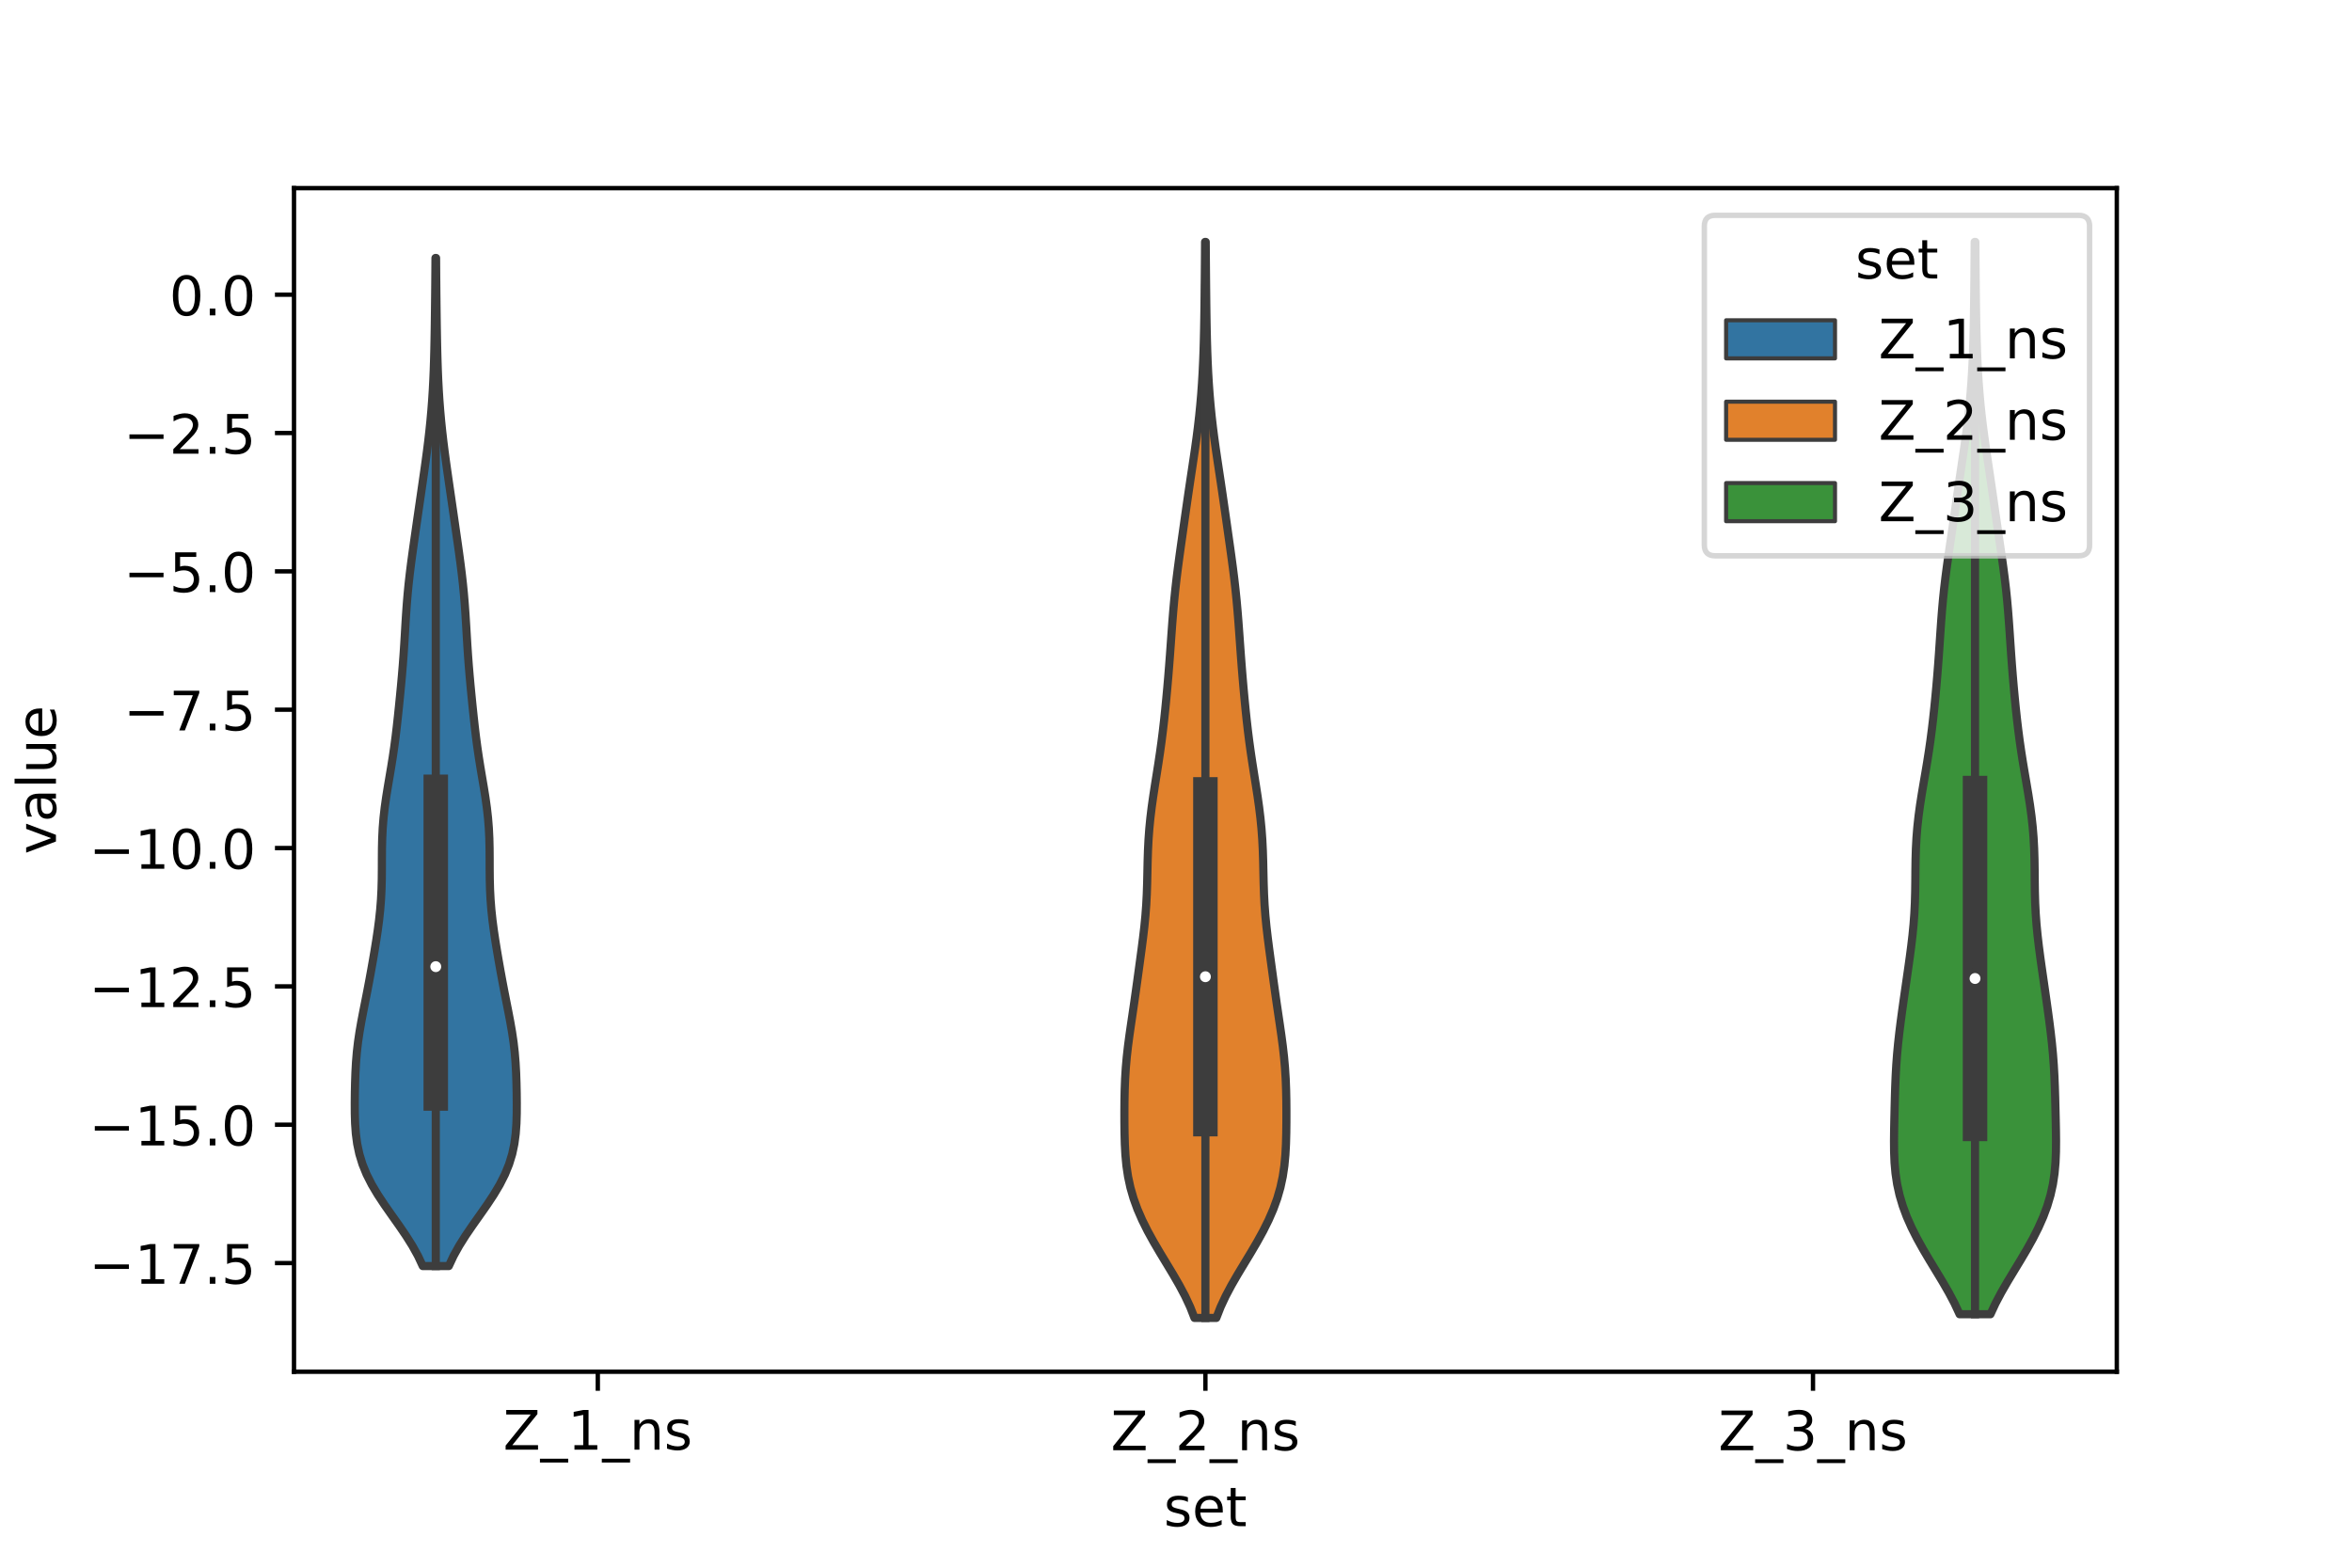<?xml version="1.0" encoding="utf-8" standalone="no"?>
<!DOCTYPE svg PUBLIC "-//W3C//DTD SVG 1.1//EN"
  "http://www.w3.org/Graphics/SVG/1.1/DTD/svg11.dtd">
<!-- Created with matplotlib (https://matplotlib.org/) -->
<svg height="288pt" version="1.1" viewBox="0 0 432 288" width="432pt" xmlns="http://www.w3.org/2000/svg" xmlns:xlink="http://www.w3.org/1999/xlink">
 <defs>
  <style type="text/css">*{stroke-linecap:butt;stroke-linejoin:round;}</style>
 </defs>
 <g id="figure_1">
  <g id="patch_1">
   <path d="M 0 288 
L 432 288 
L 432 0 
L 0 0 
z
" style="fill:#ffffff;"/>
  </g>
  <g id="axes_1">
   <g id="patch_2">
    <path d="M 54 252 
L 388.8 252 
L 388.8 34.56 
L 54 34.56 
z
" style="fill:#ffffff;"/>
   </g>
   <g id="PolyCollection_1">
    <defs>
     <path d="M 82.432 -55.411 
L 77.648 -55.411 
L 76.772 -57.282 
L 75.732 -59.153 
L 74.554 -61.023 
L 73.276 -62.894 
L 71.952 -64.764 
L 70.64 -66.635 
L 69.402 -68.506 
L 68.289 -70.376 
L 67.34 -72.247 
L 66.577 -74.118 
L 66.004 -75.988 
L 65.607 -77.859 
L 65.359 -79.73 
L 65.224 -81.6 
L 65.168 -83.471 
L 65.16 -85.342 
L 65.179 -87.212 
L 65.219 -89.083 
L 65.284 -90.954 
L 65.388 -92.824 
L 65.543 -94.695 
L 65.759 -96.566 
L 66.036 -98.436 
L 66.362 -100.307 
L 66.72 -102.178 
L 67.09 -104.048 
L 67.458 -105.919 
L 67.814 -107.79 
L 68.157 -109.66 
L 68.488 -111.531 
L 68.806 -113.401 
L 69.109 -115.272 
L 69.388 -117.143 
L 69.632 -119.013 
L 69.832 -120.884 
L 69.979 -122.755 
L 70.074 -124.625 
L 70.123 -126.496 
L 70.14 -128.367 
L 70.144 -130.237 
L 70.157 -132.108 
L 70.201 -133.979 
L 70.292 -135.849 
L 70.442 -137.72 
L 70.652 -139.591 
L 70.914 -141.461 
L 71.213 -143.332 
L 71.53 -145.203 
L 71.845 -147.073 
L 72.143 -148.944 
L 72.416 -150.815 
L 72.663 -152.685 
L 72.885 -154.556 
L 73.091 -156.426 
L 73.287 -158.297 
L 73.474 -160.168 
L 73.655 -162.038 
L 73.824 -163.909 
L 73.98 -165.78 
L 74.12 -167.65 
L 74.244 -169.521 
L 74.358 -171.392 
L 74.468 -173.262 
L 74.585 -175.133 
L 74.717 -177.004 
L 74.873 -178.874 
L 75.056 -180.745 
L 75.267 -182.616 
L 75.501 -184.486 
L 75.753 -186.357 
L 76.015 -188.228 
L 76.283 -190.098 
L 76.552 -191.969 
L 76.822 -193.84 
L 77.093 -195.71 
L 77.365 -197.581 
L 77.636 -199.451 
L 77.905 -201.322 
L 78.166 -203.193 
L 78.417 -205.063 
L 78.652 -206.934 
L 78.867 -208.805 
L 79.06 -210.675 
L 79.228 -212.546 
L 79.372 -214.417 
L 79.492 -216.287 
L 79.59 -218.158 
L 79.668 -220.029 
L 79.729 -221.899 
L 79.778 -223.77 
L 79.817 -225.641 
L 79.849 -227.511 
L 79.877 -229.382 
L 79.901 -231.253 
L 79.922 -233.123 
L 79.942 -234.994 
L 79.959 -236.865 
L 79.973 -238.735 
L 79.986 -240.606 
L 80.094 -240.606 
L 80.094 -240.606 
L 80.107 -238.735 
L 80.121 -236.865 
L 80.138 -234.994 
L 80.158 -233.123 
L 80.179 -231.253 
L 80.203 -229.382 
L 80.231 -227.511 
L 80.263 -225.641 
L 80.302 -223.77 
L 80.351 -221.899 
L 80.412 -220.029 
L 80.49 -218.158 
L 80.588 -216.287 
L 80.708 -214.417 
L 80.852 -212.546 
L 81.02 -210.675 
L 81.213 -208.805 
L 81.428 -206.934 
L 81.663 -205.063 
L 81.914 -203.193 
L 82.175 -201.322 
L 82.444 -199.451 
L 82.715 -197.581 
L 82.987 -195.71 
L 83.258 -193.84 
L 83.528 -191.969 
L 83.797 -190.098 
L 84.065 -188.228 
L 84.327 -186.357 
L 84.579 -184.486 
L 84.813 -182.616 
L 85.024 -180.745 
L 85.207 -178.874 
L 85.363 -177.004 
L 85.495 -175.133 
L 85.612 -173.262 
L 85.722 -171.392 
L 85.836 -169.521 
L 85.96 -167.65 
L 86.1 -165.78 
L 86.256 -163.909 
L 86.425 -162.038 
L 86.606 -160.168 
L 86.793 -158.297 
L 86.989 -156.426 
L 87.195 -154.556 
L 87.417 -152.685 
L 87.664 -150.815 
L 87.937 -148.944 
L 88.235 -147.073 
L 88.55 -145.203 
L 88.867 -143.332 
L 89.166 -141.461 
L 89.428 -139.591 
L 89.638 -137.72 
L 89.788 -135.849 
L 89.879 -133.979 
L 89.923 -132.108 
L 89.936 -130.237 
L 89.94 -128.367 
L 89.957 -126.496 
L 90.006 -124.625 
L 90.101 -122.755 
L 90.248 -120.884 
L 90.448 -119.013 
L 90.692 -117.143 
L 90.971 -115.272 
L 91.274 -113.401 
L 91.592 -111.531 
L 91.923 -109.66 
L 92.266 -107.79 
L 92.622 -105.919 
L 92.99 -104.048 
L 93.36 -102.178 
L 93.718 -100.307 
L 94.044 -98.436 
L 94.321 -96.566 
L 94.537 -94.695 
L 94.692 -92.824 
L 94.796 -90.954 
L 94.861 -89.083 
L 94.901 -87.212 
L 94.92 -85.342 
L 94.912 -83.471 
L 94.856 -81.6 
L 94.721 -79.73 
L 94.473 -77.859 
L 94.076 -75.988 
L 93.503 -74.118 
L 92.74 -72.247 
L 91.791 -70.376 
L 90.678 -68.506 
L 89.44 -66.635 
L 88.128 -64.764 
L 86.804 -62.894 
L 85.526 -61.023 
L 84.348 -59.153 
L 83.308 -57.282 
L 82.432 -55.411 
z
" id="mc7f3b70704" style="stroke:#3d3d3d;stroke-width:1.5;"/>
    </defs>
    <g clip-path="url(#p5040bfa206)">
     <use style="fill:#3274a1;stroke:#3d3d3d;stroke-width:1.5;" x="0" xlink:href="#mc7f3b70704" y="288"/>
    </g>
   </g>
   <g id="PolyCollection_2">
    <defs>
     <path d="M 223.407 -45.884 
L 219.393 -45.884 
L 218.613 -47.88 
L 217.682 -49.877 
L 216.623 -51.874 
L 215.47 -53.87 
L 214.267 -55.867 
L 213.058 -57.864 
L 211.886 -59.86 
L 210.787 -61.857 
L 209.792 -63.854 
L 208.924 -65.851 
L 208.199 -67.847 
L 207.624 -69.844 
L 207.194 -71.841 
L 206.896 -73.837 
L 206.708 -75.834 
L 206.6 -77.831 
L 206.546 -79.827 
L 206.523 -81.824 
L 206.52 -83.821 
L 206.535 -85.818 
L 206.576 -87.814 
L 206.653 -89.811 
L 206.779 -91.808 
L 206.956 -93.804 
L 207.182 -95.801 
L 207.446 -97.798 
L 207.733 -99.794 
L 208.028 -101.791 
L 208.321 -103.788 
L 208.605 -105.784 
L 208.883 -107.781 
L 209.156 -109.778 
L 209.428 -111.775 
L 209.697 -113.771 
L 209.953 -115.768 
L 210.186 -117.765 
L 210.381 -119.761 
L 210.531 -121.758 
L 210.635 -123.755 
L 210.701 -125.751 
L 210.746 -127.748 
L 210.789 -129.745 
L 210.852 -131.741 
L 210.951 -133.738 
L 211.097 -135.735 
L 211.293 -137.732 
L 211.536 -139.728 
L 211.818 -141.725 
L 212.125 -143.722 
L 212.443 -145.718 
L 212.757 -147.715 
L 213.056 -149.712 
L 213.333 -151.708 
L 213.586 -153.705 
L 213.816 -155.702 
L 214.026 -157.699 
L 214.222 -159.695 
L 214.406 -161.692 
L 214.579 -163.689 
L 214.74 -165.685 
L 214.892 -167.682 
L 215.037 -169.679 
L 215.18 -171.675 
L 215.327 -173.672 
L 215.487 -175.669 
L 215.666 -177.665 
L 215.869 -179.662 
L 216.096 -181.659 
L 216.346 -183.656 
L 216.613 -185.652 
L 216.89 -187.649 
L 217.173 -189.646 
L 217.456 -191.642 
L 217.739 -193.639 
L 218.025 -195.636 
L 218.315 -197.632 
L 218.611 -199.629 
L 218.912 -201.626 
L 219.211 -203.622 
L 219.503 -205.619 
L 219.78 -207.616 
L 220.034 -209.613 
L 220.263 -211.609 
L 220.462 -213.606 
L 220.634 -215.603 
L 220.777 -217.599 
L 220.895 -219.596 
L 220.989 -221.593 
L 221.064 -223.589 
L 221.122 -225.586 
L 221.167 -227.583 
L 221.202 -229.58 
L 221.231 -231.576 
L 221.255 -233.573 
L 221.276 -235.57 
L 221.295 -237.566 
L 221.312 -239.563 
L 221.328 -241.56 
L 221.341 -243.556 
L 221.459 -243.556 
L 221.459 -243.556 
L 221.472 -241.56 
L 221.488 -239.563 
L 221.505 -237.566 
L 221.524 -235.57 
L 221.545 -233.573 
L 221.569 -231.576 
L 221.598 -229.58 
L 221.633 -227.583 
L 221.678 -225.586 
L 221.736 -223.589 
L 221.811 -221.593 
L 221.905 -219.596 
L 222.023 -217.599 
L 222.166 -215.603 
L 222.338 -213.606 
L 222.537 -211.609 
L 222.766 -209.613 
L 223.02 -207.616 
L 223.297 -205.619 
L 223.589 -203.622 
L 223.888 -201.626 
L 224.189 -199.629 
L 224.485 -197.632 
L 224.775 -195.636 
L 225.061 -193.639 
L 225.344 -191.642 
L 225.627 -189.646 
L 225.91 -187.649 
L 226.187 -185.652 
L 226.454 -183.656 
L 226.704 -181.659 
L 226.931 -179.662 
L 227.134 -177.665 
L 227.313 -175.669 
L 227.473 -173.672 
L 227.62 -171.675 
L 227.763 -169.679 
L 227.908 -167.682 
L 228.06 -165.685 
L 228.221 -163.689 
L 228.394 -161.692 
L 228.578 -159.695 
L 228.774 -157.699 
L 228.984 -155.702 
L 229.214 -153.705 
L 229.467 -151.708 
L 229.744 -149.712 
L 230.043 -147.715 
L 230.357 -145.718 
L 230.675 -143.722 
L 230.982 -141.725 
L 231.264 -139.728 
L 231.507 -137.732 
L 231.703 -135.735 
L 231.849 -133.738 
L 231.948 -131.741 
L 232.011 -129.745 
L 232.054 -127.748 
L 232.099 -125.751 
L 232.165 -123.755 
L 232.269 -121.758 
L 232.419 -119.761 
L 232.614 -117.765 
L 232.847 -115.768 
L 233.103 -113.771 
L 233.372 -111.775 
L 233.644 -109.778 
L 233.917 -107.781 
L 234.195 -105.784 
L 234.479 -103.788 
L 234.772 -101.791 
L 235.067 -99.794 
L 235.354 -97.798 
L 235.618 -95.801 
L 235.844 -93.804 
L 236.021 -91.808 
L 236.147 -89.811 
L 236.224 -87.814 
L 236.265 -85.818 
L 236.28 -83.821 
L 236.277 -81.824 
L 236.254 -79.827 
L 236.2 -77.831 
L 236.092 -75.834 
L 235.904 -73.837 
L 235.606 -71.841 
L 235.176 -69.844 
L 234.601 -67.847 
L 233.876 -65.851 
L 233.008 -63.854 
L 232.013 -61.857 
L 230.914 -59.86 
L 229.742 -57.864 
L 228.533 -55.867 
L 227.33 -53.87 
L 226.177 -51.874 
L 225.118 -49.877 
L 224.187 -47.88 
L 223.407 -45.884 
z
" id="m4fd976c4d1" style="stroke:#3d3d3d;stroke-width:1.5;"/>
    </defs>
    <g clip-path="url(#p5040bfa206)">
     <use style="fill:#e1812c;stroke:#3d3d3d;stroke-width:1.5;" x="0" xlink:href="#m4fd976c4d1" y="288"/>
    </g>
   </g>
   <g id="PolyCollection_3">
    <defs>
     <path d="M 365.591 -46.559 
L 359.929 -46.559 
L 359.002 -48.549 
L 357.949 -50.539 
L 356.802 -52.529 
L 355.602 -54.519 
L 354.393 -56.508 
L 353.218 -58.498 
L 352.112 -60.488 
L 351.107 -62.478 
L 350.226 -64.468 
L 349.486 -66.458 
L 348.896 -68.447 
L 348.457 -70.437 
L 348.158 -72.427 
L 347.979 -74.417 
L 347.897 -76.407 
L 347.88 -78.397 
L 347.902 -80.386 
L 347.942 -82.376 
L 347.989 -84.366 
L 348.04 -86.356 
L 348.101 -88.346 
L 348.183 -90.336 
L 348.295 -92.326 
L 348.445 -94.315 
L 348.633 -96.305 
L 348.855 -98.295 
L 349.104 -100.285 
L 349.371 -102.275 
L 349.649 -104.265 
L 349.934 -106.254 
L 350.221 -108.244 
L 350.506 -110.234 
L 350.784 -112.224 
L 351.044 -114.214 
L 351.277 -116.204 
L 351.47 -118.193 
L 351.616 -120.183 
L 351.714 -122.173 
L 351.769 -124.163 
L 351.795 -126.153 
L 351.812 -128.143 
L 351.841 -130.133 
L 351.902 -132.122 
L 352.009 -134.112 
L 352.171 -136.102 
L 352.391 -138.092 
L 352.661 -140.082 
L 352.971 -142.072 
L 353.304 -144.061 
L 353.645 -146.051 
L 353.977 -148.041 
L 354.289 -150.031 
L 354.576 -152.021 
L 354.834 -154.011 
L 355.069 -156 
L 355.283 -157.99 
L 355.48 -159.98 
L 355.664 -161.97 
L 355.834 -163.96 
L 355.991 -165.95 
L 356.136 -167.94 
L 356.272 -169.929 
L 356.406 -171.919 
L 356.546 -173.909 
L 356.701 -175.899 
L 356.878 -177.889 
L 357.084 -179.879 
L 357.32 -181.868 
L 357.581 -183.858 
L 357.861 -185.848 
L 358.152 -187.838 
L 358.446 -189.828 
L 358.737 -191.818 
L 359.024 -193.807 
L 359.309 -195.797 
L 359.596 -197.787 
L 359.886 -199.777 
L 360.181 -201.767 
L 360.477 -203.757 
L 360.768 -205.746 
L 361.047 -207.736 
L 361.308 -209.726 
L 361.545 -211.716 
L 361.755 -213.706 
L 361.936 -215.696 
L 362.09 -217.686 
L 362.216 -219.675 
L 362.319 -221.665 
L 362.4 -223.655 
L 362.463 -225.645 
L 362.513 -227.635 
L 362.551 -229.625 
L 362.583 -231.614 
L 362.609 -233.604 
L 362.631 -235.594 
L 362.651 -237.584 
L 362.668 -239.574 
L 362.684 -241.564 
L 362.698 -243.553 
L 362.822 -243.553 
L 362.822 -243.553 
L 362.836 -241.564 
L 362.852 -239.574 
L 362.869 -237.584 
L 362.889 -235.594 
L 362.911 -233.604 
L 362.937 -231.614 
L 362.969 -229.625 
L 363.007 -227.635 
L 363.057 -225.645 
L 363.12 -223.655 
L 363.201 -221.665 
L 363.304 -219.675 
L 363.43 -217.686 
L 363.584 -215.696 
L 363.765 -213.706 
L 363.975 -211.716 
L 364.212 -209.726 
L 364.473 -207.736 
L 364.752 -205.746 
L 365.043 -203.757 
L 365.339 -201.767 
L 365.634 -199.777 
L 365.924 -197.787 
L 366.211 -195.797 
L 366.496 -193.807 
L 366.783 -191.818 
L 367.074 -189.828 
L 367.368 -187.838 
L 367.659 -185.848 
L 367.939 -183.858 
L 368.2 -181.868 
L 368.436 -179.879 
L 368.642 -177.889 
L 368.819 -175.899 
L 368.974 -173.909 
L 369.114 -171.919 
L 369.248 -169.929 
L 369.384 -167.94 
L 369.529 -165.95 
L 369.686 -163.96 
L 369.856 -161.97 
L 370.04 -159.98 
L 370.237 -157.99 
L 370.451 -156 
L 370.686 -154.011 
L 370.944 -152.021 
L 371.231 -150.031 
L 371.543 -148.041 
L 371.875 -146.051 
L 372.216 -144.061 
L 372.549 -142.072 
L 372.859 -140.082 
L 373.129 -138.092 
L 373.349 -136.102 
L 373.511 -134.112 
L 373.618 -132.122 
L 373.679 -130.133 
L 373.708 -128.143 
L 373.725 -126.153 
L 373.751 -124.163 
L 373.806 -122.173 
L 373.904 -120.183 
L 374.05 -118.193 
L 374.243 -116.204 
L 374.476 -114.214 
L 374.736 -112.224 
L 375.014 -110.234 
L 375.299 -108.244 
L 375.586 -106.254 
L 375.871 -104.265 
L 376.149 -102.275 
L 376.416 -100.285 
L 376.665 -98.295 
L 376.887 -96.305 
L 377.075 -94.315 
L 377.225 -92.326 
L 377.337 -90.336 
L 377.419 -88.346 
L 377.48 -86.356 
L 377.531 -84.366 
L 377.578 -82.376 
L 377.618 -80.386 
L 377.64 -78.397 
L 377.623 -76.407 
L 377.541 -74.417 
L 377.362 -72.427 
L 377.063 -70.437 
L 376.624 -68.447 
L 376.034 -66.458 
L 375.294 -64.468 
L 374.413 -62.478 
L 373.408 -60.488 
L 372.302 -58.498 
L 371.127 -56.508 
L 369.918 -54.519 
L 368.718 -52.529 
L 367.571 -50.539 
L 366.518 -48.549 
L 365.591 -46.559 
z
" id="me916673499" style="stroke:#3d3d3d;stroke-width:1.5;"/>
    </defs>
    <g clip-path="url(#p5040bfa206)">
     <use style="fill:#3a923a;stroke:#3d3d3d;stroke-width:1.5;" x="0" xlink:href="#me916673499" y="288"/>
    </g>
   </g>
   <g id="patch_3">
    <path clip-path="url(#p5040bfa206)" d="M 109.8 54.136 
L 109.8 54.136 
L 109.8 54.136 
L 109.8 54.136 
z
" style="fill:#3274a1;stroke:#3d3d3d;stroke-linejoin:miter;stroke-width:0.75;"/>
   </g>
   <g id="patch_4">
    <path clip-path="url(#p5040bfa206)" d="M 109.8 54.136 
L 109.8 54.136 
L 109.8 54.136 
L 109.8 54.136 
z
" style="fill:#e1812c;stroke:#3d3d3d;stroke-linejoin:miter;stroke-width:0.75;"/>
   </g>
   <g id="patch_5">
    <path clip-path="url(#p5040bfa206)" d="M 109.8 54.136 
L 109.8 54.136 
L 109.8 54.136 
L 109.8 54.136 
z
" style="fill:#3a923a;stroke:#3d3d3d;stroke-linejoin:miter;stroke-width:0.75;"/>
   </g>
   <g id="matplotlib.axis_1">
    <g id="xtick_1">
     <g id="line2d_1">
      <defs>
       <path d="M 0 0 
L 0 3.5 
" id="m8f9d835651" style="stroke:#000000;stroke-width:0.8;"/>
      </defs>
      <g>
       <use style="stroke:#000000;stroke-width:0.8;" x="109.8" xlink:href="#m8f9d835651" y="252"/>
      </g>
     </g>
     <g id="text_1">
      <!-- Z_1_ns -->
      <g transform="translate(92.42 266.32)scale(0.1 -0.1)">
       <defs>
        <path d="M 5.609 72.906 
L 62.891 72.906 
L 62.891 65.375 
L 16.797 8.297 
L 64.016 8.297 
L 64.016 0 
L 4.5 0 
L 4.5 7.516 
L 50.594 64.594 
L 5.609 64.594 
z
" id="DejaVuSans-90"/>
        <path d="M 50.984 -16.609 
L 50.984 -23.578 
L -0.984 -23.578 
L -0.984 -16.609 
z
" id="DejaVuSans-95"/>
        <path d="M 12.406 8.297 
L 28.516 8.297 
L 28.516 63.922 
L 10.984 60.406 
L 10.984 69.391 
L 28.422 72.906 
L 38.281 72.906 
L 38.281 8.297 
L 54.391 8.297 
L 54.391 0 
L 12.406 0 
z
" id="DejaVuSans-49"/>
        <path d="M 54.891 33.016 
L 54.891 0 
L 45.906 0 
L 45.906 32.719 
Q 45.906 40.484 42.875 44.328 
Q 39.844 48.188 33.797 48.188 
Q 26.516 48.188 22.312 43.547 
Q 18.109 38.922 18.109 30.906 
L 18.109 0 
L 9.078 0 
L 9.078 54.688 
L 18.109 54.688 
L 18.109 46.188 
Q 21.344 51.125 25.703 53.562 
Q 30.078 56 35.797 56 
Q 45.219 56 50.047 50.172 
Q 54.891 44.344 54.891 33.016 
z
" id="DejaVuSans-110"/>
        <path d="M 44.281 53.078 
L 44.281 44.578 
Q 40.484 46.531 36.375 47.5 
Q 32.281 48.484 27.875 48.484 
Q 21.188 48.484 17.844 46.438 
Q 14.5 44.391 14.5 40.281 
Q 14.5 37.156 16.891 35.375 
Q 19.281 33.594 26.516 31.984 
L 29.594 31.297 
Q 39.156 29.25 43.188 25.516 
Q 47.219 21.781 47.219 15.094 
Q 47.219 7.469 41.188 3.016 
Q 35.156 -1.422 24.609 -1.422 
Q 20.219 -1.422 15.453 -0.562 
Q 10.688 0.297 5.422 2 
L 5.422 11.281 
Q 10.406 8.688 15.234 7.391 
Q 20.062 6.109 24.812 6.109 
Q 31.156 6.109 34.562 8.281 
Q 37.984 10.453 37.984 14.406 
Q 37.984 18.062 35.516 20.016 
Q 33.062 21.969 24.703 23.781 
L 21.578 24.516 
Q 13.234 26.266 9.516 29.906 
Q 5.812 33.547 5.812 39.891 
Q 5.812 47.609 11.281 51.797 
Q 16.75 56 26.812 56 
Q 31.781 56 36.172 55.266 
Q 40.578 54.547 44.281 53.078 
z
" id="DejaVuSans-115"/>
       </defs>
       <use xlink:href="#DejaVuSans-90"/>
       <use x="68.506" xlink:href="#DejaVuSans-95"/>
       <use x="118.506" xlink:href="#DejaVuSans-49"/>
       <use x="182.129" xlink:href="#DejaVuSans-95"/>
       <use x="232.129" xlink:href="#DejaVuSans-110"/>
       <use x="295.508" xlink:href="#DejaVuSans-115"/>
      </g>
     </g>
    </g>
    <g id="xtick_2">
     <g id="line2d_2">
      <g>
       <use style="stroke:#000000;stroke-width:0.8;" x="221.4" xlink:href="#m8f9d835651" y="252"/>
      </g>
     </g>
     <g id="text_2">
      <!-- Z_2_ns -->
      <g transform="translate(204.02 266.422)scale(0.1 -0.1)">
       <defs>
        <path d="M 19.188 8.297 
L 53.609 8.297 
L 53.609 0 
L 7.328 0 
L 7.328 8.297 
Q 12.938 14.109 22.625 23.891 
Q 32.328 33.688 34.812 36.531 
Q 39.547 41.844 41.422 45.531 
Q 43.312 49.219 43.312 52.781 
Q 43.312 58.594 39.234 62.25 
Q 35.156 65.922 28.609 65.922 
Q 23.969 65.922 18.812 64.312 
Q 13.672 62.703 7.812 59.422 
L 7.812 69.391 
Q 13.766 71.781 18.938 73 
Q 24.125 74.219 28.422 74.219 
Q 39.75 74.219 46.484 68.547 
Q 53.219 62.891 53.219 53.422 
Q 53.219 48.922 51.531 44.891 
Q 49.859 40.875 45.406 35.406 
Q 44.188 33.984 37.641 27.219 
Q 31.109 20.453 19.188 8.297 
z
" id="DejaVuSans-50"/>
       </defs>
       <use xlink:href="#DejaVuSans-90"/>
       <use x="68.506" xlink:href="#DejaVuSans-95"/>
       <use x="118.506" xlink:href="#DejaVuSans-50"/>
       <use x="182.129" xlink:href="#DejaVuSans-95"/>
       <use x="232.129" xlink:href="#DejaVuSans-110"/>
       <use x="295.508" xlink:href="#DejaVuSans-115"/>
      </g>
     </g>
    </g>
    <g id="xtick_3">
     <g id="line2d_3">
      <g>
       <use style="stroke:#000000;stroke-width:0.8;" x="333" xlink:href="#m8f9d835651" y="252"/>
      </g>
     </g>
     <g id="text_3">
      <!-- Z_3_ns -->
      <g transform="translate(315.62 266.422)scale(0.1 -0.1)">
       <defs>
        <path d="M 40.578 39.312 
Q 47.656 37.797 51.625 33 
Q 55.609 28.219 55.609 21.188 
Q 55.609 10.406 48.188 4.484 
Q 40.766 -1.422 27.094 -1.422 
Q 22.516 -1.422 17.656 -0.516 
Q 12.797 0.391 7.625 2.203 
L 7.625 11.719 
Q 11.719 9.328 16.594 8.109 
Q 21.484 6.891 26.812 6.891 
Q 36.078 6.891 40.938 10.547 
Q 45.797 14.203 45.797 21.188 
Q 45.797 27.641 41.281 31.266 
Q 36.766 34.906 28.719 34.906 
L 20.219 34.906 
L 20.219 43.016 
L 29.109 43.016 
Q 36.375 43.016 40.234 45.922 
Q 44.094 48.828 44.094 54.297 
Q 44.094 59.906 40.109 62.906 
Q 36.141 65.922 28.719 65.922 
Q 24.656 65.922 20.016 65.031 
Q 15.375 64.156 9.812 62.312 
L 9.812 71.094 
Q 15.438 72.656 20.344 73.438 
Q 25.25 74.219 29.594 74.219 
Q 40.828 74.219 47.359 69.109 
Q 53.906 64.016 53.906 55.328 
Q 53.906 49.266 50.438 45.094 
Q 46.969 40.922 40.578 39.312 
z
" id="DejaVuSans-51"/>
       </defs>
       <use xlink:href="#DejaVuSans-90"/>
       <use x="68.506" xlink:href="#DejaVuSans-95"/>
       <use x="118.506" xlink:href="#DejaVuSans-51"/>
       <use x="182.129" xlink:href="#DejaVuSans-95"/>
       <use x="232.129" xlink:href="#DejaVuSans-110"/>
       <use x="295.508" xlink:href="#DejaVuSans-115"/>
      </g>
     </g>
    </g>
    <g id="text_4">
     <!-- set -->
     <g transform="translate(213.759 280.378)scale(0.1 -0.1)">
      <defs>
       <path d="M 56.203 29.594 
L 56.203 25.203 
L 14.891 25.203 
Q 15.484 15.922 20.484 11.062 
Q 25.484 6.203 34.422 6.203 
Q 39.594 6.203 44.453 7.469 
Q 49.312 8.734 54.109 11.281 
L 54.109 2.781 
Q 49.266 0.734 44.188 -0.344 
Q 39.109 -1.422 33.891 -1.422 
Q 20.797 -1.422 13.156 6.188 
Q 5.516 13.812 5.516 26.812 
Q 5.516 40.234 12.766 48.109 
Q 20.016 56 32.328 56 
Q 43.359 56 49.781 48.891 
Q 56.203 41.797 56.203 29.594 
z
M 47.219 32.234 
Q 47.125 39.594 43.094 43.984 
Q 39.062 48.391 32.422 48.391 
Q 24.906 48.391 20.391 44.141 
Q 15.875 39.891 15.188 32.172 
z
" id="DejaVuSans-101"/>
       <path d="M 18.312 70.219 
L 18.312 54.688 
L 36.812 54.688 
L 36.812 47.703 
L 18.312 47.703 
L 18.312 18.016 
Q 18.312 11.328 20.141 9.422 
Q 21.969 7.516 27.594 7.516 
L 36.812 7.516 
L 36.812 0 
L 27.594 0 
Q 17.188 0 13.234 3.875 
Q 9.281 7.766 9.281 18.016 
L 9.281 47.703 
L 2.688 47.703 
L 2.688 54.688 
L 9.281 54.688 
L 9.281 70.219 
z
" id="DejaVuSans-116"/>
      </defs>
      <use xlink:href="#DejaVuSans-115"/>
      <use x="52.1" xlink:href="#DejaVuSans-101"/>
      <use x="113.623" xlink:href="#DejaVuSans-116"/>
     </g>
    </g>
   </g>
   <g id="matplotlib.axis_2">
    <g id="ytick_1">
     <g id="line2d_4">
      <defs>
       <path d="M 0 0 
L -3.5 0 
" id="m8fc5aca7fc" style="stroke:#000000;stroke-width:0.8;"/>
      </defs>
      <g>
       <use style="stroke:#000000;stroke-width:0.8;" x="54" xlink:href="#m8fc5aca7fc" y="232.039"/>
      </g>
     </g>
     <g id="text_5">
      <!-- −17.5 -->
      <g transform="translate(16.355 235.838)scale(0.1 -0.1)">
       <defs>
        <path d="M 10.594 35.5 
L 73.188 35.5 
L 73.188 27.203 
L 10.594 27.203 
z
" id="DejaVuSans-8722"/>
        <path d="M 8.203 72.906 
L 55.078 72.906 
L 55.078 68.703 
L 28.609 0 
L 18.312 0 
L 43.219 64.594 
L 8.203 64.594 
z
" id="DejaVuSans-55"/>
        <path d="M 10.688 12.406 
L 21 12.406 
L 21 0 
L 10.688 0 
z
" id="DejaVuSans-46"/>
        <path d="M 10.797 72.906 
L 49.516 72.906 
L 49.516 64.594 
L 19.828 64.594 
L 19.828 46.734 
Q 21.969 47.469 24.109 47.828 
Q 26.266 48.188 28.422 48.188 
Q 40.625 48.188 47.75 41.5 
Q 54.891 34.812 54.891 23.391 
Q 54.891 11.625 47.562 5.094 
Q 40.234 -1.422 26.906 -1.422 
Q 22.312 -1.422 17.547 -0.641 
Q 12.797 0.141 7.719 1.703 
L 7.719 11.625 
Q 12.109 9.234 16.797 8.062 
Q 21.484 6.891 26.703 6.891 
Q 35.156 6.891 40.078 11.328 
Q 45.016 15.766 45.016 23.391 
Q 45.016 31 40.078 35.438 
Q 35.156 39.891 26.703 39.891 
Q 22.75 39.891 18.812 39.016 
Q 14.891 38.141 10.797 36.281 
z
" id="DejaVuSans-53"/>
       </defs>
       <use xlink:href="#DejaVuSans-8722"/>
       <use x="83.789" xlink:href="#DejaVuSans-49"/>
       <use x="147.412" xlink:href="#DejaVuSans-55"/>
       <use x="211.035" xlink:href="#DejaVuSans-46"/>
       <use x="242.822" xlink:href="#DejaVuSans-53"/>
      </g>
     </g>
    </g>
    <g id="ytick_2">
     <g id="line2d_5">
      <g>
       <use style="stroke:#000000;stroke-width:0.8;" x="54" xlink:href="#m8fc5aca7fc" y="206.624"/>
      </g>
     </g>
     <g id="text_6">
      <!-- −15.0 -->
      <g transform="translate(16.355 210.423)scale(0.1 -0.1)">
       <defs>
        <path d="M 31.781 66.406 
Q 24.172 66.406 20.328 58.906 
Q 16.5 51.422 16.5 36.375 
Q 16.5 21.391 20.328 13.891 
Q 24.172 6.391 31.781 6.391 
Q 39.453 6.391 43.281 13.891 
Q 47.125 21.391 47.125 36.375 
Q 47.125 51.422 43.281 58.906 
Q 39.453 66.406 31.781 66.406 
z
M 31.781 74.219 
Q 44.047 74.219 50.516 64.516 
Q 56.984 54.828 56.984 36.375 
Q 56.984 17.969 50.516 8.266 
Q 44.047 -1.422 31.781 -1.422 
Q 19.531 -1.422 13.062 8.266 
Q 6.594 17.969 6.594 36.375 
Q 6.594 54.828 13.062 64.516 
Q 19.531 74.219 31.781 74.219 
z
" id="DejaVuSans-48"/>
       </defs>
       <use xlink:href="#DejaVuSans-8722"/>
       <use x="83.789" xlink:href="#DejaVuSans-49"/>
       <use x="147.412" xlink:href="#DejaVuSans-53"/>
       <use x="211.035" xlink:href="#DejaVuSans-46"/>
       <use x="242.822" xlink:href="#DejaVuSans-48"/>
      </g>
     </g>
    </g>
    <g id="ytick_3">
     <g id="line2d_6">
      <g>
       <use style="stroke:#000000;stroke-width:0.8;" x="54" xlink:href="#m8fc5aca7fc" y="181.209"/>
      </g>
     </g>
     <g id="text_7">
      <!-- −12.5 -->
      <g transform="translate(16.355 185.009)scale(0.1 -0.1)">
       <use xlink:href="#DejaVuSans-8722"/>
       <use x="83.789" xlink:href="#DejaVuSans-49"/>
       <use x="147.412" xlink:href="#DejaVuSans-50"/>
       <use x="211.035" xlink:href="#DejaVuSans-46"/>
       <use x="242.822" xlink:href="#DejaVuSans-53"/>
      </g>
     </g>
    </g>
    <g id="ytick_4">
     <g id="line2d_7">
      <g>
       <use style="stroke:#000000;stroke-width:0.8;" x="54" xlink:href="#m8fc5aca7fc" y="155.795"/>
      </g>
     </g>
     <g id="text_8">
      <!-- −10.0 -->
      <g transform="translate(16.355 159.594)scale(0.1 -0.1)">
       <use xlink:href="#DejaVuSans-8722"/>
       <use x="83.789" xlink:href="#DejaVuSans-49"/>
       <use x="147.412" xlink:href="#DejaVuSans-48"/>
       <use x="211.035" xlink:href="#DejaVuSans-46"/>
       <use x="242.822" xlink:href="#DejaVuSans-48"/>
      </g>
     </g>
    </g>
    <g id="ytick_5">
     <g id="line2d_8">
      <g>
       <use style="stroke:#000000;stroke-width:0.8;" x="54" xlink:href="#m8fc5aca7fc" y="130.38"/>
      </g>
     </g>
     <g id="text_9">
      <!-- −7.5 -->
      <g transform="translate(22.717 134.179)scale(0.1 -0.1)">
       <use xlink:href="#DejaVuSans-8722"/>
       <use x="83.789" xlink:href="#DejaVuSans-55"/>
       <use x="147.412" xlink:href="#DejaVuSans-46"/>
       <use x="179.199" xlink:href="#DejaVuSans-53"/>
      </g>
     </g>
    </g>
    <g id="ytick_6">
     <g id="line2d_9">
      <g>
       <use style="stroke:#000000;stroke-width:0.8;" x="54" xlink:href="#m8fc5aca7fc" y="104.965"/>
      </g>
     </g>
     <g id="text_10">
      <!-- −5.0 -->
      <g transform="translate(22.717 108.764)scale(0.1 -0.1)">
       <use xlink:href="#DejaVuSans-8722"/>
       <use x="83.789" xlink:href="#DejaVuSans-53"/>
       <use x="147.412" xlink:href="#DejaVuSans-46"/>
       <use x="179.199" xlink:href="#DejaVuSans-48"/>
      </g>
     </g>
    </g>
    <g id="ytick_7">
     <g id="line2d_10">
      <g>
       <use style="stroke:#000000;stroke-width:0.8;" x="54" xlink:href="#m8fc5aca7fc" y="79.551"/>
      </g>
     </g>
     <g id="text_11">
      <!-- −2.5 -->
      <g transform="translate(22.717 83.35)scale(0.1 -0.1)">
       <use xlink:href="#DejaVuSans-8722"/>
       <use x="83.789" xlink:href="#DejaVuSans-50"/>
       <use x="147.412" xlink:href="#DejaVuSans-46"/>
       <use x="179.199" xlink:href="#DejaVuSans-53"/>
      </g>
     </g>
    </g>
    <g id="ytick_8">
     <g id="line2d_11">
      <g>
       <use style="stroke:#000000;stroke-width:0.8;" x="54" xlink:href="#m8fc5aca7fc" y="54.136"/>
      </g>
     </g>
     <g id="text_12">
      <!-- 0.0 -->
      <g transform="translate(31.097 57.935)scale(0.1 -0.1)">
       <use xlink:href="#DejaVuSans-48"/>
       <use x="63.623" xlink:href="#DejaVuSans-46"/>
       <use x="95.41" xlink:href="#DejaVuSans-48"/>
      </g>
     </g>
    </g>
    <g id="text_13">
     <!-- value -->
     <g transform="translate(10.275 156.938)rotate(-90)scale(0.1 -0.1)">
      <defs>
       <path d="M 2.984 54.688 
L 12.5 54.688 
L 29.594 8.797 
L 46.688 54.688 
L 56.203 54.688 
L 35.688 0 
L 23.484 0 
z
" id="DejaVuSans-118"/>
       <path d="M 34.281 27.484 
Q 23.391 27.484 19.188 25 
Q 14.984 22.516 14.984 16.5 
Q 14.984 11.719 18.141 8.906 
Q 21.297 6.109 26.703 6.109 
Q 34.188 6.109 38.703 11.406 
Q 43.219 16.703 43.219 25.484 
L 43.219 27.484 
z
M 52.203 31.203 
L 52.203 0 
L 43.219 0 
L 43.219 8.297 
Q 40.141 3.328 35.547 0.953 
Q 30.953 -1.422 24.312 -1.422 
Q 15.922 -1.422 10.953 3.297 
Q 6 8.016 6 15.922 
Q 6 25.141 12.172 29.828 
Q 18.359 34.516 30.609 34.516 
L 43.219 34.516 
L 43.219 35.406 
Q 43.219 41.609 39.141 45 
Q 35.062 48.391 27.688 48.391 
Q 23 48.391 18.547 47.266 
Q 14.109 46.141 10.016 43.891 
L 10.016 52.203 
Q 14.938 54.109 19.578 55.047 
Q 24.219 56 28.609 56 
Q 40.484 56 46.344 49.844 
Q 52.203 43.703 52.203 31.203 
z
" id="DejaVuSans-97"/>
       <path d="M 9.422 75.984 
L 18.406 75.984 
L 18.406 0 
L 9.422 0 
z
" id="DejaVuSans-108"/>
       <path d="M 8.5 21.578 
L 8.5 54.688 
L 17.484 54.688 
L 17.484 21.922 
Q 17.484 14.156 20.5 10.266 
Q 23.531 6.391 29.594 6.391 
Q 36.859 6.391 41.078 11.031 
Q 45.312 15.672 45.312 23.688 
L 45.312 54.688 
L 54.297 54.688 
L 54.297 0 
L 45.312 0 
L 45.312 8.406 
Q 42.047 3.422 37.719 1 
Q 33.406 -1.422 27.688 -1.422 
Q 18.266 -1.422 13.375 4.438 
Q 8.5 10.297 8.5 21.578 
z
M 31.109 56 
z
" id="DejaVuSans-117"/>
      </defs>
      <use xlink:href="#DejaVuSans-118"/>
      <use x="59.18" xlink:href="#DejaVuSans-97"/>
      <use x="120.459" xlink:href="#DejaVuSans-108"/>
      <use x="148.242" xlink:href="#DejaVuSans-117"/>
      <use x="211.621" xlink:href="#DejaVuSans-101"/>
     </g>
    </g>
   </g>
   <g id="line2d_12">
    <path clip-path="url(#p5040bfa206)" d="M 80.04 232.589 
L 80.04 60.141 
" style="fill:none;stroke:#3d3d3d;stroke-linecap:square;stroke-width:1.5;"/>
   </g>
   <g id="line2d_13">
    <path clip-path="url(#p5040bfa206)" d="M 80.04 201.803 
L 80.04 144.542 
" style="fill:none;stroke:#3d3d3d;stroke-linecap:square;stroke-width:4.5;"/>
   </g>
   <g id="line2d_14">
    <path clip-path="url(#p5040bfa206)" d="M 221.4 242.116 
L 221.4 52.857 
" style="fill:none;stroke:#3d3d3d;stroke-linecap:square;stroke-width:1.5;"/>
   </g>
   <g id="line2d_15">
    <path clip-path="url(#p5040bfa206)" d="M 221.4 206.512 
L 221.4 145.022 
" style="fill:none;stroke:#3d3d3d;stroke-linecap:square;stroke-width:4.5;"/>
   </g>
   <g id="line2d_16">
    <path clip-path="url(#p5040bfa206)" d="M 362.76 241.441 
L 362.76 52.47 
" style="fill:none;stroke:#3d3d3d;stroke-linecap:square;stroke-width:1.5;"/>
   </g>
   <g id="line2d_17">
    <path clip-path="url(#p5040bfa206)" d="M 362.76 207.391 
L 362.76 144.775 
" style="fill:none;stroke:#3d3d3d;stroke-linecap:square;stroke-width:4.5;"/>
   </g>
   <g id="patch_6">
    <path d="M 54 252 
L 54 34.56 
" style="fill:none;stroke:#000000;stroke-linecap:square;stroke-linejoin:miter;stroke-width:0.8;"/>
   </g>
   <g id="patch_7">
    <path d="M 388.8 252 
L 388.8 34.56 
" style="fill:none;stroke:#000000;stroke-linecap:square;stroke-linejoin:miter;stroke-width:0.8;"/>
   </g>
   <g id="patch_8">
    <path d="M 54 252 
L 388.8 252 
" style="fill:none;stroke:#000000;stroke-linecap:square;stroke-linejoin:miter;stroke-width:0.8;"/>
   </g>
   <g id="patch_9">
    <path d="M 54 34.56 
L 388.8 34.56 
" style="fill:none;stroke:#000000;stroke-linecap:square;stroke-linejoin:miter;stroke-width:0.8;"/>
   </g>
   <g id="PathCollection_1">
    <defs>
     <path d="M 0 1.5 
C 0.398 1.5 0.779 1.342 1.061 1.061 
C 1.342 0.779 1.5 0.398 1.5 0 
C 1.5 -0.398 1.342 -0.779 1.061 -1.061 
C 0.779 -1.342 0.398 -1.5 0 -1.5 
C -0.398 -1.5 -0.779 -1.342 -1.061 -1.061 
C -1.342 -0.779 -1.5 -0.398 -1.5 0 
C -1.5 0.398 -1.342 0.779 -1.061 1.061 
C -0.779 1.342 -0.398 1.5 0 1.5 
z
" id="m83e52e1cd1" style="stroke:#3d3d3d;"/>
    </defs>
    <g clip-path="url(#p5040bfa206)">
     <use style="fill:#ffffff;stroke:#3d3d3d;" x="80.04" xlink:href="#m83e52e1cd1" y="177.582"/>
    </g>
   </g>
   <g id="PathCollection_2">
    <g clip-path="url(#p5040bfa206)">
     <use style="fill:#ffffff;stroke:#3d3d3d;" x="221.4" xlink:href="#m83e52e1cd1" y="179.434"/>
    </g>
   </g>
   <g id="PathCollection_3">
    <g clip-path="url(#p5040bfa206)">
     <use style="fill:#ffffff;stroke:#3d3d3d;" x="362.76" xlink:href="#m83e52e1cd1" y="179.76"/>
    </g>
   </g>
   <g id="legend_1">
    <g id="patch_10">
     <path d="M 315.041 102.107 
L 381.8 102.107 
Q 383.8 102.107 383.8 100.107 
L 383.8 41.56 
Q 383.8 39.56 381.8 39.56 
L 315.041 39.56 
Q 313.041 39.56 313.041 41.56 
L 313.041 100.107 
Q 313.041 102.107 315.041 102.107 
z
" style="fill:#ffffff;opacity:0.8;stroke:#cccccc;stroke-linejoin:miter;"/>
    </g>
    <g id="text_14">
     <!-- set -->
     <g transform="translate(340.779 51.158)scale(0.1 -0.1)">
      <use xlink:href="#DejaVuSans-115"/>
      <use x="52.1" xlink:href="#DejaVuSans-101"/>
      <use x="113.623" xlink:href="#DejaVuSans-116"/>
     </g>
    </g>
    <g id="patch_11">
     <path d="M 317.041 65.837 
L 337.041 65.837 
L 337.041 58.837 
L 317.041 58.837 
z
" style="fill:#3274a1;stroke:#3d3d3d;stroke-linejoin:miter;stroke-width:0.75;"/>
    </g>
    <g id="text_15">
     <!-- Z_1_ns -->
     <g transform="translate(345.041 65.837)scale(0.1 -0.1)">
      <use xlink:href="#DejaVuSans-90"/>
      <use x="68.506" xlink:href="#DejaVuSans-95"/>
      <use x="118.506" xlink:href="#DejaVuSans-49"/>
      <use x="182.129" xlink:href="#DejaVuSans-95"/>
      <use x="232.129" xlink:href="#DejaVuSans-110"/>
      <use x="295.508" xlink:href="#DejaVuSans-115"/>
     </g>
    </g>
    <g id="patch_12">
     <path d="M 317.041 80.793 
L 337.041 80.793 
L 337.041 73.793 
L 317.041 73.793 
z
" style="fill:#e1812c;stroke:#3d3d3d;stroke-linejoin:miter;stroke-width:0.75;"/>
    </g>
    <g id="text_16">
     <!-- Z_2_ns -->
     <g transform="translate(345.041 80.793)scale(0.1 -0.1)">
      <use xlink:href="#DejaVuSans-90"/>
      <use x="68.506" xlink:href="#DejaVuSans-95"/>
      <use x="118.506" xlink:href="#DejaVuSans-50"/>
      <use x="182.129" xlink:href="#DejaVuSans-95"/>
      <use x="232.129" xlink:href="#DejaVuSans-110"/>
      <use x="295.508" xlink:href="#DejaVuSans-115"/>
     </g>
    </g>
    <g id="patch_13">
     <path d="M 317.041 95.749 
L 337.041 95.749 
L 337.041 88.749 
L 317.041 88.749 
z
" style="fill:#3a923a;stroke:#3d3d3d;stroke-linejoin:miter;stroke-width:0.75;"/>
    </g>
    <g id="text_17">
     <!-- Z_3_ns -->
     <g transform="translate(345.041 95.749)scale(0.1 -0.1)">
      <use xlink:href="#DejaVuSans-90"/>
      <use x="68.506" xlink:href="#DejaVuSans-95"/>
      <use x="118.506" xlink:href="#DejaVuSans-51"/>
      <use x="182.129" xlink:href="#DejaVuSans-95"/>
      <use x="232.129" xlink:href="#DejaVuSans-110"/>
      <use x="295.508" xlink:href="#DejaVuSans-115"/>
     </g>
    </g>
   </g>
  </g>
 </g>
 <defs>
  <clipPath id="p5040bfa206">
   <rect height="217.44" width="334.8" x="54" y="34.56"/>
  </clipPath>
 </defs>
</svg>
